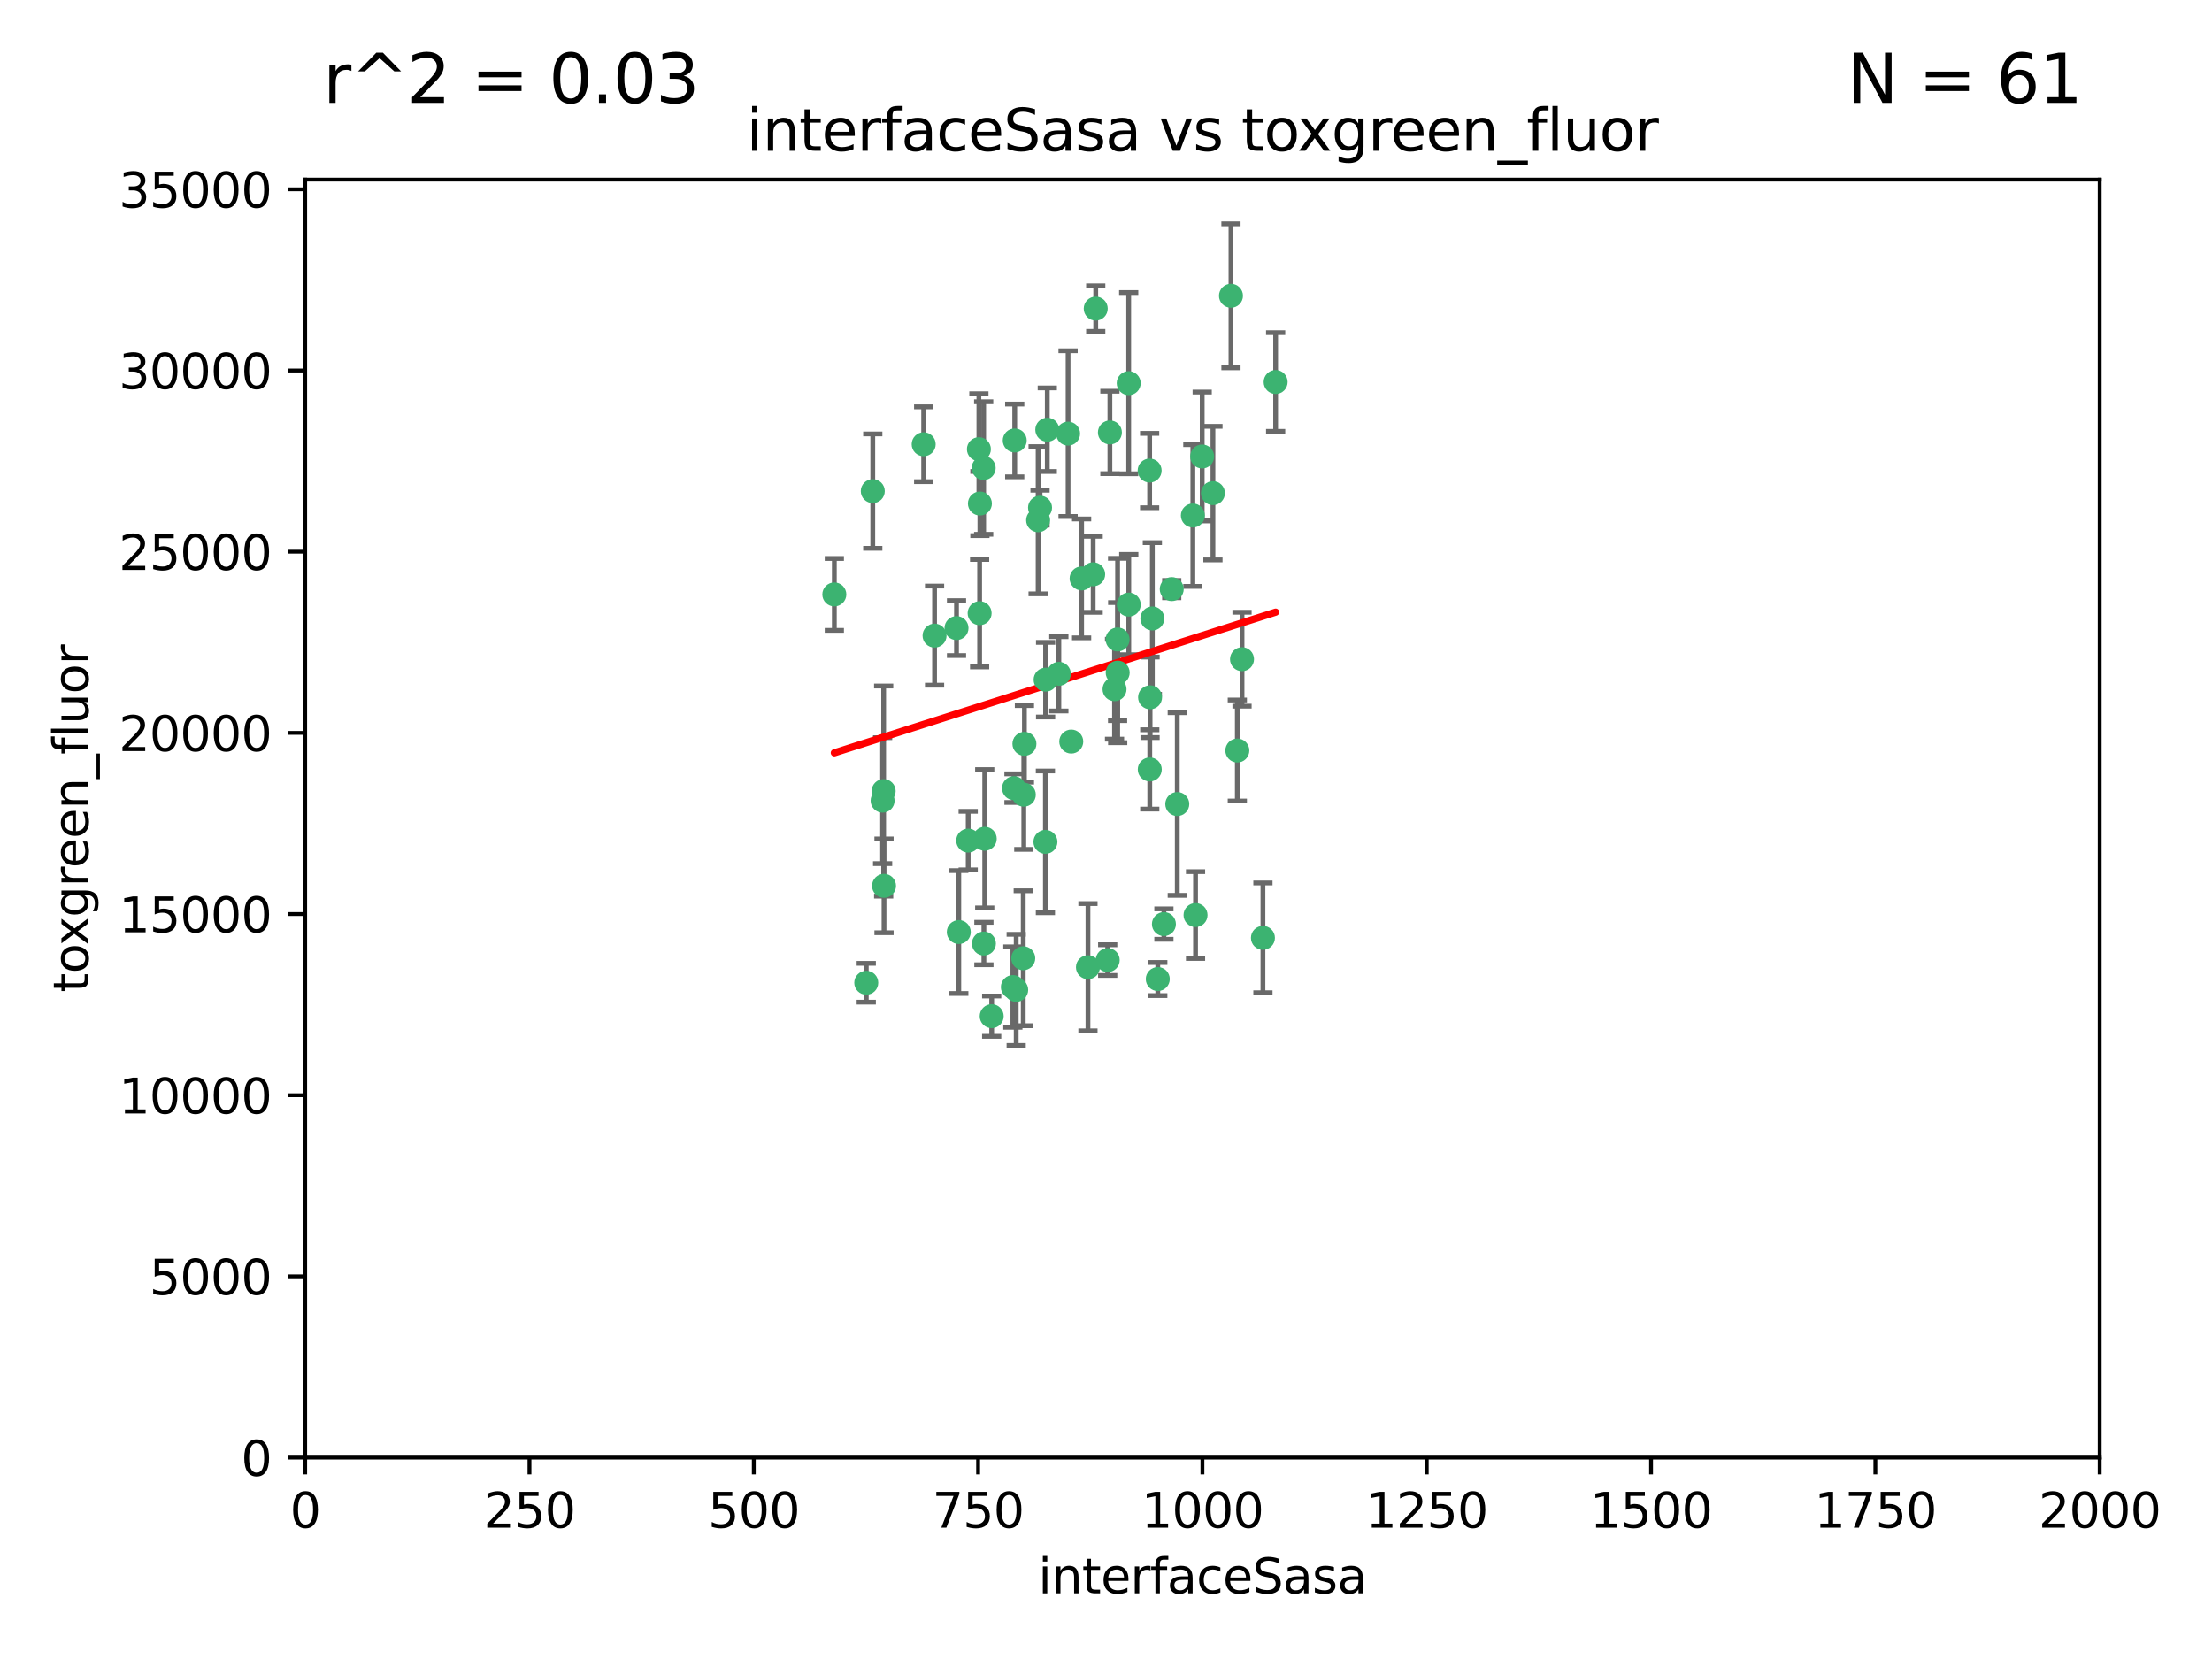 <?xml version="1.0" encoding="utf-8" standalone="no"?>
<!DOCTYPE svg PUBLIC "-//W3C//DTD SVG 1.1//EN"
  "http://www.w3.org/Graphics/SVG/1.1/DTD/svg11.dtd">
<svg xmlns:xlink="http://www.w3.org/1999/xlink" width="460.8pt" height="345.6pt" viewBox="0 0 460.8 345.6" xmlns="http://www.w3.org/2000/svg" version="1.1">
 <defs>
  <style type="text/css">*{stroke-linejoin: round; stroke-linecap: butt}</style>
 </defs>
 <g id="figure_1">
  <g id="patch_1">
   <path d="M 0 345.6 
L 460.8 345.6 
L 460.8 0 
L 0 0 
z
" style="fill: #ffffff"/>
  </g>
  <g id="axes_1">
   <g id="patch_2">
    <path d="M 63.571 303.64 
L 437.4 303.64 
L 437.4 37.411 
L 63.571 37.411 
z
" style="fill: #ffffff"/>
   </g>
   <g id="PathCollection_1">
    <defs>
     <path id="mb88952f789" d="M 0 1.118 
C 0.297 1.118 0.581 1 0.791 0.791 
C 1 0.581 1.118 0.297 1.118 0 
C 1.118 -0.297 1 -0.581 0.791 -0.791 
C 0.581 -1 0.297 -1.118 0 -1.118 
C -0.297 -1.118 -0.581 -1 -0.791 -0.791 
C -1 -0.581 -1.118 -0.297 -1.118 0 
C -1.118 0.297 -1 0.581 -0.791 0.791 
C -0.581 1 -0.297 1.118 0 1.118 
z
" style="stroke: #3cb371"/>
    </defs>
    <g clip-path="url(#pab644e5501)">
     <use xlink:href="#mb88952f789" x="239.489" y="98.026" style="fill: #3cb371; stroke: #3cb371"/>
     <use xlink:href="#mb88952f789" x="250.437" y="95.094" style="fill: #3cb371; stroke: #3cb371"/>
     <use xlink:href="#mb88952f789" x="218.168" y="89.516" style="fill: #3cb371; stroke: #3cb371"/>
     <use xlink:href="#mb88952f789" x="265.738" y="79.578" style="fill: #3cb371; stroke: #3cb371"/>
     <use xlink:href="#mb88952f789" x="252.676" y="102.727" style="fill: #3cb371; stroke: #3cb371"/>
     <use xlink:href="#mb88952f789" x="240.054" y="128.839" style="fill: #3cb371; stroke: #3cb371"/>
     <use xlink:href="#mb88952f789" x="258.734" y="137.321" style="fill: #3cb371; stroke: #3cb371"/>
     <use xlink:href="#mb88952f789" x="211.385" y="91.754" style="fill: #3cb371; stroke: #3cb371"/>
     <use xlink:href="#mb88952f789" x="235.142" y="125.947" style="fill: #3cb371; stroke: #3cb371"/>
     <use xlink:href="#mb88952f789" x="223.161" y="154.483" style="fill: #3cb371; stroke: #3cb371"/>
     <use xlink:href="#mb88952f789" x="248.491" y="107.386" style="fill: #3cb371; stroke: #3cb371"/>
     <use xlink:href="#mb88952f789" x="227.725" y="119.635" style="fill: #3cb371; stroke: #3cb371"/>
     <use xlink:href="#mb88952f789" x="235.125" y="79.819" style="fill: #3cb371; stroke: #3cb371"/>
     <use xlink:href="#mb88952f789" x="244.091" y="122.72" style="fill: #3cb371; stroke: #3cb371"/>
     <use xlink:href="#mb88952f789" x="241.185" y="203.953" style="fill: #3cb371; stroke: #3cb371"/>
     <use xlink:href="#mb88952f789" x="231.211" y="90.084" style="fill: #3cb371; stroke: #3cb371"/>
     <use xlink:href="#mb88952f789" x="213.404" y="154.954" style="fill: #3cb371; stroke: #3cb371"/>
     <use xlink:href="#mb88952f789" x="204.131" y="104.896" style="fill: #3cb371; stroke: #3cb371"/>
     <use xlink:href="#mb88952f789" x="257.757" y="156.348" style="fill: #3cb371; stroke: #3cb371"/>
     <use xlink:href="#mb88952f789" x="216.658" y="105.756" style="fill: #3cb371; stroke: #3cb371"/>
     <use xlink:href="#mb88952f789" x="204.916" y="97.498" style="fill: #3cb371; stroke: #3cb371"/>
     <use xlink:href="#mb88952f789" x="192.417" y="92.545" style="fill: #3cb371; stroke: #3cb371"/>
     <use xlink:href="#mb88952f789" x="213.275" y="165.548" style="fill: #3cb371; stroke: #3cb371"/>
     <use xlink:href="#mb88952f789" x="222.501" y="90.332" style="fill: #3cb371; stroke: #3cb371"/>
     <use xlink:href="#mb88952f789" x="206.585" y="211.686" style="fill: #3cb371; stroke: #3cb371"/>
     <use xlink:href="#mb88952f789" x="230.751" y="200.005" style="fill: #3cb371; stroke: #3cb371"/>
     <use xlink:href="#mb88952f789" x="199.256" y="130.84" style="fill: #3cb371; stroke: #3cb371"/>
     <use xlink:href="#mb88952f789" x="211.69" y="206.213" style="fill: #3cb371; stroke: #3cb371"/>
     <use xlink:href="#mb88952f789" x="213.159" y="199.62" style="fill: #3cb371; stroke: #3cb371"/>
     <use xlink:href="#mb88952f789" x="217.777" y="175.376" style="fill: #3cb371; stroke: #3cb371"/>
     <use xlink:href="#mb88952f789" x="216.26" y="108.373" style="fill: #3cb371; stroke: #3cb371"/>
     <use xlink:href="#mb88952f789" x="220.577" y="140.37" style="fill: #3cb371; stroke: #3cb371"/>
     <use xlink:href="#mb88952f789" x="203.92" y="93.572" style="fill: #3cb371; stroke: #3cb371"/>
     <use xlink:href="#mb88952f789" x="181.815" y="102.308" style="fill: #3cb371; stroke: #3cb371"/>
     <use xlink:href="#mb88952f789" x="204.073" y="127.738" style="fill: #3cb371; stroke: #3cb371"/>
     <use xlink:href="#mb88952f789" x="239.579" y="145.262" style="fill: #3cb371; stroke: #3cb371"/>
     <use xlink:href="#mb88952f789" x="232.833" y="140.122" style="fill: #3cb371; stroke: #3cb371"/>
     <use xlink:href="#mb88952f789" x="263.091" y="195.371" style="fill: #3cb371; stroke: #3cb371"/>
     <use xlink:href="#mb88952f789" x="210.998" y="205.621" style="fill: #3cb371; stroke: #3cb371"/>
     <use xlink:href="#mb88952f789" x="256.433" y="61.614" style="fill: #3cb371; stroke: #3cb371"/>
     <use xlink:href="#mb88952f789" x="249.05" y="190.622" style="fill: #3cb371; stroke: #3cb371"/>
     <use xlink:href="#mb88952f789" x="194.686" y="132.411" style="fill: #3cb371; stroke: #3cb371"/>
     <use xlink:href="#mb88952f789" x="183.864" y="166.79" style="fill: #3cb371; stroke: #3cb371"/>
     <use xlink:href="#mb88952f789" x="225.318" y="120.494" style="fill: #3cb371; stroke: #3cb371"/>
     <use xlink:href="#mb88952f789" x="180.458" y="204.723" style="fill: #3cb371; stroke: #3cb371"/>
     <use xlink:href="#mb88952f789" x="211.23" y="164.19" style="fill: #3cb371; stroke: #3cb371"/>
     <use xlink:href="#mb88952f789" x="232.811" y="133.213" style="fill: #3cb371; stroke: #3cb371"/>
     <use xlink:href="#mb88952f789" x="239.516" y="160.289" style="fill: #3cb371; stroke: #3cb371"/>
     <use xlink:href="#mb88952f789" x="204.964" y="196.552" style="fill: #3cb371; stroke: #3cb371"/>
     <use xlink:href="#mb88952f789" x="205.136" y="174.728" style="fill: #3cb371; stroke: #3cb371"/>
     <use xlink:href="#mb88952f789" x="228.258" y="64.285" style="fill: #3cb371; stroke: #3cb371"/>
     <use xlink:href="#mb88952f789" x="217.815" y="141.593" style="fill: #3cb371; stroke: #3cb371"/>
     <use xlink:href="#mb88952f789" x="201.69" y="175.112" style="fill: #3cb371; stroke: #3cb371"/>
     <use xlink:href="#mb88952f789" x="199.731" y="194.16" style="fill: #3cb371; stroke: #3cb371"/>
     <use xlink:href="#mb88952f789" x="242.461" y="192.502" style="fill: #3cb371; stroke: #3cb371"/>
     <use xlink:href="#mb88952f789" x="184.082" y="164.794" style="fill: #3cb371; stroke: #3cb371"/>
     <use xlink:href="#mb88952f789" x="232.174" y="143.576" style="fill: #3cb371; stroke: #3cb371"/>
     <use xlink:href="#mb88952f789" x="245.245" y="167.495" style="fill: #3cb371; stroke: #3cb371"/>
     <use xlink:href="#mb88952f789" x="173.806" y="123.828" style="fill: #3cb371; stroke: #3cb371"/>
     <use xlink:href="#mb88952f789" x="226.639" y="201.488" style="fill: #3cb371; stroke: #3cb371"/>
     <use xlink:href="#mb88952f789" x="184.157" y="184.534" style="fill: #3cb371; stroke: #3cb371"/>
    </g>
   </g>
   <g id="matplotlib.axis_1">
    <g id="xtick_1">
     <g id="line2d_1">
      <defs>
       <path id="mf37c971b3b" d="M 0 0 
L 0 3.5 
" style="stroke: #000000; stroke-width: 0.8"/>
      </defs>
      <g>
       <use xlink:href="#mf37c971b3b" x="63.571" y="303.64" style="stroke: #000000; stroke-width: 0.8"/>
      </g>
     </g>
     <g id="text_1">
      <!-- 0 -->
      <g transform="translate(60.39 318.238)scale(0.1 -0.1)">
       <defs>
        <path id="DejaVuSans-30" d="M 2034 4250 
Q 1547 4250 1301 3770 
Q 1056 3291 1056 2328 
Q 1056 1369 1301 889 
Q 1547 409 2034 409 
Q 2525 409 2770 889 
Q 3016 1369 3016 2328 
Q 3016 3291 2770 3770 
Q 2525 4250 2034 4250 
z
M 2034 4750 
Q 2819 4750 3233 4129 
Q 3647 3509 3647 2328 
Q 3647 1150 3233 529 
Q 2819 -91 2034 -91 
Q 1250 -91 836 529 
Q 422 1150 422 2328 
Q 422 3509 836 4129 
Q 1250 4750 2034 4750 
z
" transform="scale(0.016)"/>
       </defs>
       <use xlink:href="#DejaVuSans-30"/>
      </g>
     </g>
    </g>
    <g id="xtick_2">
     <g id="line2d_2">
      <g>
       <use xlink:href="#mf37c971b3b" x="110.3" y="303.64" style="stroke: #000000; stroke-width: 0.8"/>
      </g>
     </g>
     <g id="text_2">
      <!-- 250 -->
      <g transform="translate(100.756 318.238)scale(0.1 -0.1)">
       <defs>
        <path id="DejaVuSans-32" d="M 1228 531 
L 3431 531 
L 3431 0 
L 469 0 
L 469 531 
Q 828 903 1448 1529 
Q 2069 2156 2228 2338 
Q 2531 2678 2651 2914 
Q 2772 3150 2772 3378 
Q 2772 3750 2511 3984 
Q 2250 4219 1831 4219 
Q 1534 4219 1204 4116 
Q 875 4013 500 3803 
L 500 4441 
Q 881 4594 1212 4672 
Q 1544 4750 1819 4750 
Q 2544 4750 2975 4387 
Q 3406 4025 3406 3419 
Q 3406 3131 3298 2873 
Q 3191 2616 2906 2266 
Q 2828 2175 2409 1742 
Q 1991 1309 1228 531 
z
" transform="scale(0.016)"/>
        <path id="DejaVuSans-35" d="M 691 4666 
L 3169 4666 
L 3169 4134 
L 1269 4134 
L 1269 2991 
Q 1406 3038 1543 3061 
Q 1681 3084 1819 3084 
Q 2600 3084 3056 2656 
Q 3513 2228 3513 1497 
Q 3513 744 3044 326 
Q 2575 -91 1722 -91 
Q 1428 -91 1123 -41 
Q 819 9 494 109 
L 494 744 
Q 775 591 1075 516 
Q 1375 441 1709 441 
Q 2250 441 2565 725 
Q 2881 1009 2881 1497 
Q 2881 1984 2565 2268 
Q 2250 2553 1709 2553 
Q 1456 2553 1204 2497 
Q 953 2441 691 2322 
L 691 4666 
z
" transform="scale(0.016)"/>
       </defs>
       <use xlink:href="#DejaVuSans-32"/>
       <use xlink:href="#DejaVuSans-35" x="63.623"/>
       <use xlink:href="#DejaVuSans-30" x="127.246"/>
      </g>
     </g>
    </g>
    <g id="xtick_3">
     <g id="line2d_3">
      <g>
       <use xlink:href="#mf37c971b3b" x="157.028" y="303.64" style="stroke: #000000; stroke-width: 0.8"/>
      </g>
     </g>
     <g id="text_3">
      <!-- 500 -->
      <g transform="translate(147.485 318.238)scale(0.1 -0.1)">
       <use xlink:href="#DejaVuSans-35"/>
       <use xlink:href="#DejaVuSans-30" x="63.623"/>
       <use xlink:href="#DejaVuSans-30" x="127.246"/>
      </g>
     </g>
    </g>
    <g id="xtick_4">
     <g id="line2d_4">
      <g>
       <use xlink:href="#mf37c971b3b" x="203.757" y="303.64" style="stroke: #000000; stroke-width: 0.8"/>
      </g>
     </g>
     <g id="text_4">
      <!-- 750 -->
      <g transform="translate(194.213 318.238)scale(0.1 -0.1)">
       <defs>
        <path id="DejaVuSans-37" d="M 525 4666 
L 3525 4666 
L 3525 4397 
L 1831 0 
L 1172 0 
L 2766 4134 
L 525 4134 
L 525 4666 
z
" transform="scale(0.016)"/>
       </defs>
       <use xlink:href="#DejaVuSans-37"/>
       <use xlink:href="#DejaVuSans-35" x="63.623"/>
       <use xlink:href="#DejaVuSans-30" x="127.246"/>
      </g>
     </g>
    </g>
    <g id="xtick_5">
     <g id="line2d_5">
      <g>
       <use xlink:href="#mf37c971b3b" x="250.486" y="303.64" style="stroke: #000000; stroke-width: 0.8"/>
      </g>
     </g>
     <g id="text_5">
      <!-- 1000 -->
      <g transform="translate(237.761 318.238)scale(0.1 -0.1)">
       <defs>
        <path id="DejaVuSans-31" d="M 794 531 
L 1825 531 
L 1825 4091 
L 703 3866 
L 703 4441 
L 1819 4666 
L 2450 4666 
L 2450 531 
L 3481 531 
L 3481 0 
L 794 0 
L 794 531 
z
" transform="scale(0.016)"/>
       </defs>
       <use xlink:href="#DejaVuSans-31"/>
       <use xlink:href="#DejaVuSans-30" x="63.623"/>
       <use xlink:href="#DejaVuSans-30" x="127.246"/>
       <use xlink:href="#DejaVuSans-30" x="190.869"/>
      </g>
     </g>
    </g>
    <g id="xtick_6">
     <g id="line2d_6">
      <g>
       <use xlink:href="#mf37c971b3b" x="297.214" y="303.64" style="stroke: #000000; stroke-width: 0.8"/>
      </g>
     </g>
     <g id="text_6">
      <!-- 1250 -->
      <g transform="translate(284.489 318.238)scale(0.1 -0.1)">
       <use xlink:href="#DejaVuSans-31"/>
       <use xlink:href="#DejaVuSans-32" x="63.623"/>
       <use xlink:href="#DejaVuSans-35" x="127.246"/>
       <use xlink:href="#DejaVuSans-30" x="190.869"/>
      </g>
     </g>
    </g>
    <g id="xtick_7">
     <g id="line2d_7">
      <g>
       <use xlink:href="#mf37c971b3b" x="343.943" y="303.64" style="stroke: #000000; stroke-width: 0.8"/>
      </g>
     </g>
     <g id="text_7">
      <!-- 1500 -->
      <g transform="translate(331.218 318.238)scale(0.1 -0.1)">
       <use xlink:href="#DejaVuSans-31"/>
       <use xlink:href="#DejaVuSans-35" x="63.623"/>
       <use xlink:href="#DejaVuSans-30" x="127.246"/>
       <use xlink:href="#DejaVuSans-30" x="190.869"/>
      </g>
     </g>
    </g>
    <g id="xtick_8">
     <g id="line2d_8">
      <g>
       <use xlink:href="#mf37c971b3b" x="390.671" y="303.64" style="stroke: #000000; stroke-width: 0.8"/>
      </g>
     </g>
     <g id="text_8">
      <!-- 1750 -->
      <g transform="translate(377.946 318.238)scale(0.1 -0.1)">
       <use xlink:href="#DejaVuSans-31"/>
       <use xlink:href="#DejaVuSans-37" x="63.623"/>
       <use xlink:href="#DejaVuSans-35" x="127.246"/>
       <use xlink:href="#DejaVuSans-30" x="190.869"/>
      </g>
     </g>
    </g>
    <g id="xtick_9">
     <g id="line2d_9">
      <g>
       <use xlink:href="#mf37c971b3b" x="437.4" y="303.64" style="stroke: #000000; stroke-width: 0.8"/>
      </g>
     </g>
     <g id="text_9">
      <!-- 2000 -->
      <g transform="translate(424.675 318.238)scale(0.1 -0.1)">
       <use xlink:href="#DejaVuSans-32"/>
       <use xlink:href="#DejaVuSans-30" x="63.623"/>
       <use xlink:href="#DejaVuSans-30" x="127.246"/>
       <use xlink:href="#DejaVuSans-30" x="190.869"/>
      </g>
     </g>
    </g>
    <g id="text_10">
     <!-- interfaceSasa -->
     <g transform="translate(216.279 331.917)scale(0.1 -0.1)">
      <defs>
       <path id="DejaVuSans-69" d="M 603 3500 
L 1178 3500 
L 1178 0 
L 603 0 
L 603 3500 
z
M 603 4863 
L 1178 4863 
L 1178 4134 
L 603 4134 
L 603 4863 
z
" transform="scale(0.016)"/>
       <path id="DejaVuSans-6e" d="M 3513 2113 
L 3513 0 
L 2938 0 
L 2938 2094 
Q 2938 2591 2744 2837 
Q 2550 3084 2163 3084 
Q 1697 3084 1428 2787 
Q 1159 2491 1159 1978 
L 1159 0 
L 581 0 
L 581 3500 
L 1159 3500 
L 1159 2956 
Q 1366 3272 1645 3428 
Q 1925 3584 2291 3584 
Q 2894 3584 3203 3211 
Q 3513 2838 3513 2113 
z
" transform="scale(0.016)"/>
       <path id="DejaVuSans-74" d="M 1172 4494 
L 1172 3500 
L 2356 3500 
L 2356 3053 
L 1172 3053 
L 1172 1153 
Q 1172 725 1289 603 
Q 1406 481 1766 481 
L 2356 481 
L 2356 0 
L 1766 0 
Q 1100 0 847 248 
Q 594 497 594 1153 
L 594 3053 
L 172 3053 
L 172 3500 
L 594 3500 
L 594 4494 
L 1172 4494 
z
" transform="scale(0.016)"/>
       <path id="DejaVuSans-65" d="M 3597 1894 
L 3597 1613 
L 953 1613 
Q 991 1019 1311 708 
Q 1631 397 2203 397 
Q 2534 397 2845 478 
Q 3156 559 3463 722 
L 3463 178 
Q 3153 47 2828 -22 
Q 2503 -91 2169 -91 
Q 1331 -91 842 396 
Q 353 884 353 1716 
Q 353 2575 817 3079 
Q 1281 3584 2069 3584 
Q 2775 3584 3186 3129 
Q 3597 2675 3597 1894 
z
M 3022 2063 
Q 3016 2534 2758 2815 
Q 2500 3097 2075 3097 
Q 1594 3097 1305 2825 
Q 1016 2553 972 2059 
L 3022 2063 
z
" transform="scale(0.016)"/>
       <path id="DejaVuSans-72" d="M 2631 2963 
Q 2534 3019 2420 3045 
Q 2306 3072 2169 3072 
Q 1681 3072 1420 2755 
Q 1159 2438 1159 1844 
L 1159 0 
L 581 0 
L 581 3500 
L 1159 3500 
L 1159 2956 
Q 1341 3275 1631 3429 
Q 1922 3584 2338 3584 
Q 2397 3584 2469 3576 
Q 2541 3569 2628 3553 
L 2631 2963 
z
" transform="scale(0.016)"/>
       <path id="DejaVuSans-66" d="M 2375 4863 
L 2375 4384 
L 1825 4384 
Q 1516 4384 1395 4259 
Q 1275 4134 1275 3809 
L 1275 3500 
L 2222 3500 
L 2222 3053 
L 1275 3053 
L 1275 0 
L 697 0 
L 697 3053 
L 147 3053 
L 147 3500 
L 697 3500 
L 697 3744 
Q 697 4328 969 4595 
Q 1241 4863 1831 4863 
L 2375 4863 
z
" transform="scale(0.016)"/>
       <path id="DejaVuSans-61" d="M 2194 1759 
Q 1497 1759 1228 1600 
Q 959 1441 959 1056 
Q 959 750 1161 570 
Q 1363 391 1709 391 
Q 2188 391 2477 730 
Q 2766 1069 2766 1631 
L 2766 1759 
L 2194 1759 
z
M 3341 1997 
L 3341 0 
L 2766 0 
L 2766 531 
Q 2569 213 2275 61 
Q 1981 -91 1556 -91 
Q 1019 -91 701 211 
Q 384 513 384 1019 
Q 384 1609 779 1909 
Q 1175 2209 1959 2209 
L 2766 2209 
L 2766 2266 
Q 2766 2663 2505 2880 
Q 2244 3097 1772 3097 
Q 1472 3097 1187 3025 
Q 903 2953 641 2809 
L 641 3341 
Q 956 3463 1253 3523 
Q 1550 3584 1831 3584 
Q 2591 3584 2966 3190 
Q 3341 2797 3341 1997 
z
" transform="scale(0.016)"/>
       <path id="DejaVuSans-63" d="M 3122 3366 
L 3122 2828 
Q 2878 2963 2633 3030 
Q 2388 3097 2138 3097 
Q 1578 3097 1268 2742 
Q 959 2388 959 1747 
Q 959 1106 1268 751 
Q 1578 397 2138 397 
Q 2388 397 2633 464 
Q 2878 531 3122 666 
L 3122 134 
Q 2881 22 2623 -34 
Q 2366 -91 2075 -91 
Q 1284 -91 818 406 
Q 353 903 353 1747 
Q 353 2603 823 3093 
Q 1294 3584 2113 3584 
Q 2378 3584 2631 3529 
Q 2884 3475 3122 3366 
z
" transform="scale(0.016)"/>
       <path id="DejaVuSans-53" d="M 3425 4513 
L 3425 3897 
Q 3066 4069 2747 4153 
Q 2428 4238 2131 4238 
Q 1616 4238 1336 4038 
Q 1056 3838 1056 3469 
Q 1056 3159 1242 3001 
Q 1428 2844 1947 2747 
L 2328 2669 
Q 3034 2534 3370 2195 
Q 3706 1856 3706 1288 
Q 3706 609 3251 259 
Q 2797 -91 1919 -91 
Q 1588 -91 1214 -16 
Q 841 59 441 206 
L 441 856 
Q 825 641 1194 531 
Q 1563 422 1919 422 
Q 2459 422 2753 634 
Q 3047 847 3047 1241 
Q 3047 1584 2836 1778 
Q 2625 1972 2144 2069 
L 1759 2144 
Q 1053 2284 737 2584 
Q 422 2884 422 3419 
Q 422 4038 858 4394 
Q 1294 4750 2059 4750 
Q 2388 4750 2728 4690 
Q 3069 4631 3425 4513 
z
" transform="scale(0.016)"/>
       <path id="DejaVuSans-73" d="M 2834 3397 
L 2834 2853 
Q 2591 2978 2328 3040 
Q 2066 3103 1784 3103 
Q 1356 3103 1142 2972 
Q 928 2841 928 2578 
Q 928 2378 1081 2264 
Q 1234 2150 1697 2047 
L 1894 2003 
Q 2506 1872 2764 1633 
Q 3022 1394 3022 966 
Q 3022 478 2636 193 
Q 2250 -91 1575 -91 
Q 1294 -91 989 -36 
Q 684 19 347 128 
L 347 722 
Q 666 556 975 473 
Q 1284 391 1588 391 
Q 1994 391 2212 530 
Q 2431 669 2431 922 
Q 2431 1156 2273 1281 
Q 2116 1406 1581 1522 
L 1381 1569 
Q 847 1681 609 1914 
Q 372 2147 372 2553 
Q 372 3047 722 3315 
Q 1072 3584 1716 3584 
Q 2034 3584 2315 3537 
Q 2597 3491 2834 3397 
z
" transform="scale(0.016)"/>
      </defs>
      <use xlink:href="#DejaVuSans-69"/>
      <use xlink:href="#DejaVuSans-6e" x="27.783"/>
      <use xlink:href="#DejaVuSans-74" x="91.162"/>
      <use xlink:href="#DejaVuSans-65" x="130.371"/>
      <use xlink:href="#DejaVuSans-72" x="191.895"/>
      <use xlink:href="#DejaVuSans-66" x="233.008"/>
      <use xlink:href="#DejaVuSans-61" x="268.213"/>
      <use xlink:href="#DejaVuSans-63" x="329.492"/>
      <use xlink:href="#DejaVuSans-65" x="384.473"/>
      <use xlink:href="#DejaVuSans-53" x="445.996"/>
      <use xlink:href="#DejaVuSans-61" x="509.473"/>
      <use xlink:href="#DejaVuSans-73" x="570.752"/>
      <use xlink:href="#DejaVuSans-61" x="622.852"/>
     </g>
    </g>
   </g>
   <g id="matplotlib.axis_2">
    <g id="ytick_1">
     <g id="line2d_10">
      <defs>
       <path id="m25e8aacf28" d="M 0 0 
L -3.5 0 
" style="stroke: #000000; stroke-width: 0.8"/>
      </defs>
      <g>
       <use xlink:href="#m25e8aacf28" x="63.571" y="303.64" style="stroke: #000000; stroke-width: 0.8"/>
      </g>
     </g>
     <g id="text_11">
      <!-- 0 -->
      <g transform="translate(50.209 307.439)scale(0.1 -0.1)">
       <use xlink:href="#DejaVuSans-30"/>
      </g>
     </g>
    </g>
    <g id="ytick_2">
     <g id="line2d_11">
      <g>
       <use xlink:href="#m25e8aacf28" x="63.571" y="265.897" style="stroke: #000000; stroke-width: 0.8"/>
      </g>
     </g>
     <g id="text_12">
      <!-- 5000 -->
      <g transform="translate(31.121 269.696)scale(0.1 -0.1)">
       <use xlink:href="#DejaVuSans-35"/>
       <use xlink:href="#DejaVuSans-30" x="63.623"/>
       <use xlink:href="#DejaVuSans-30" x="127.246"/>
       <use xlink:href="#DejaVuSans-30" x="190.869"/>
      </g>
     </g>
    </g>
    <g id="ytick_3">
     <g id="line2d_12">
      <g>
       <use xlink:href="#m25e8aacf28" x="63.571" y="228.154" style="stroke: #000000; stroke-width: 0.8"/>
      </g>
     </g>
     <g id="text_13">
      <!-- 10000 -->
      <g transform="translate(24.759 231.953)scale(0.1 -0.1)">
       <use xlink:href="#DejaVuSans-31"/>
       <use xlink:href="#DejaVuSans-30" x="63.623"/>
       <use xlink:href="#DejaVuSans-30" x="127.246"/>
       <use xlink:href="#DejaVuSans-30" x="190.869"/>
       <use xlink:href="#DejaVuSans-30" x="254.492"/>
      </g>
     </g>
    </g>
    <g id="ytick_4">
     <g id="line2d_13">
      <g>
       <use xlink:href="#m25e8aacf28" x="63.571" y="190.411" style="stroke: #000000; stroke-width: 0.8"/>
      </g>
     </g>
     <g id="text_14">
      <!-- 15000 -->
      <g transform="translate(24.759 194.21)scale(0.1 -0.1)">
       <use xlink:href="#DejaVuSans-31"/>
       <use xlink:href="#DejaVuSans-35" x="63.623"/>
       <use xlink:href="#DejaVuSans-30" x="127.246"/>
       <use xlink:href="#DejaVuSans-30" x="190.869"/>
       <use xlink:href="#DejaVuSans-30" x="254.492"/>
      </g>
     </g>
    </g>
    <g id="ytick_5">
     <g id="line2d_14">
      <g>
       <use xlink:href="#m25e8aacf28" x="63.571" y="152.668" style="stroke: #000000; stroke-width: 0.8"/>
      </g>
     </g>
     <g id="text_15">
      <!-- 20000 -->
      <g transform="translate(24.759 156.467)scale(0.1 -0.1)">
       <use xlink:href="#DejaVuSans-32"/>
       <use xlink:href="#DejaVuSans-30" x="63.623"/>
       <use xlink:href="#DejaVuSans-30" x="127.246"/>
       <use xlink:href="#DejaVuSans-30" x="190.869"/>
       <use xlink:href="#DejaVuSans-30" x="254.492"/>
      </g>
     </g>
    </g>
    <g id="ytick_6">
     <g id="line2d_15">
      <g>
       <use xlink:href="#m25e8aacf28" x="63.571" y="114.925" style="stroke: #000000; stroke-width: 0.8"/>
      </g>
     </g>
     <g id="text_16">
      <!-- 25000 -->
      <g transform="translate(24.759 118.724)scale(0.1 -0.1)">
       <use xlink:href="#DejaVuSans-32"/>
       <use xlink:href="#DejaVuSans-35" x="63.623"/>
       <use xlink:href="#DejaVuSans-30" x="127.246"/>
       <use xlink:href="#DejaVuSans-30" x="190.869"/>
       <use xlink:href="#DejaVuSans-30" x="254.492"/>
      </g>
     </g>
    </g>
    <g id="ytick_7">
     <g id="line2d_16">
      <g>
       <use xlink:href="#m25e8aacf28" x="63.571" y="77.181" style="stroke: #000000; stroke-width: 0.8"/>
      </g>
     </g>
     <g id="text_17">
      <!-- 30000 -->
      <g transform="translate(24.759 80.981)scale(0.1 -0.1)">
       <defs>
        <path id="DejaVuSans-33" d="M 2597 2516 
Q 3050 2419 3304 2112 
Q 3559 1806 3559 1356 
Q 3559 666 3084 287 
Q 2609 -91 1734 -91 
Q 1441 -91 1130 -33 
Q 819 25 488 141 
L 488 750 
Q 750 597 1062 519 
Q 1375 441 1716 441 
Q 2309 441 2620 675 
Q 2931 909 2931 1356 
Q 2931 1769 2642 2001 
Q 2353 2234 1838 2234 
L 1294 2234 
L 1294 2753 
L 1863 2753 
Q 2328 2753 2575 2939 
Q 2822 3125 2822 3475 
Q 2822 3834 2567 4026 
Q 2313 4219 1838 4219 
Q 1578 4219 1281 4162 
Q 984 4106 628 3988 
L 628 4550 
Q 988 4650 1302 4700 
Q 1616 4750 1894 4750 
Q 2613 4750 3031 4423 
Q 3450 4097 3450 3541 
Q 3450 3153 3228 2886 
Q 3006 2619 2597 2516 
z
" transform="scale(0.016)"/>
       </defs>
       <use xlink:href="#DejaVuSans-33"/>
       <use xlink:href="#DejaVuSans-30" x="63.623"/>
       <use xlink:href="#DejaVuSans-30" x="127.246"/>
       <use xlink:href="#DejaVuSans-30" x="190.869"/>
       <use xlink:href="#DejaVuSans-30" x="254.492"/>
      </g>
     </g>
    </g>
    <g id="ytick_8">
     <g id="line2d_17">
      <g>
       <use xlink:href="#m25e8aacf28" x="63.571" y="39.438" style="stroke: #000000; stroke-width: 0.8"/>
      </g>
     </g>
     <g id="text_18">
      <!-- 35000 -->
      <g transform="translate(24.759 43.238)scale(0.1 -0.1)">
       <use xlink:href="#DejaVuSans-33"/>
       <use xlink:href="#DejaVuSans-35" x="63.623"/>
       <use xlink:href="#DejaVuSans-30" x="127.246"/>
       <use xlink:href="#DejaVuSans-30" x="190.869"/>
       <use xlink:href="#DejaVuSans-30" x="254.492"/>
      </g>
     </g>
    </g>
    <g id="text_19">
     <!-- toxgreen_fluor -->
     <g transform="translate(18.401 206.72)rotate(-90)scale(0.1 -0.1)">
      <defs>
       <path id="DejaVuSans-6f" d="M 1959 3097 
Q 1497 3097 1228 2736 
Q 959 2375 959 1747 
Q 959 1119 1226 758 
Q 1494 397 1959 397 
Q 2419 397 2687 759 
Q 2956 1122 2956 1747 
Q 2956 2369 2687 2733 
Q 2419 3097 1959 3097 
z
M 1959 3584 
Q 2709 3584 3137 3096 
Q 3566 2609 3566 1747 
Q 3566 888 3137 398 
Q 2709 -91 1959 -91 
Q 1206 -91 779 398 
Q 353 888 353 1747 
Q 353 2609 779 3096 
Q 1206 3584 1959 3584 
z
" transform="scale(0.016)"/>
       <path id="DejaVuSans-78" d="M 3513 3500 
L 2247 1797 
L 3578 0 
L 2900 0 
L 1881 1375 
L 863 0 
L 184 0 
L 1544 1831 
L 300 3500 
L 978 3500 
L 1906 2253 
L 2834 3500 
L 3513 3500 
z
" transform="scale(0.016)"/>
       <path id="DejaVuSans-67" d="M 2906 1791 
Q 2906 2416 2648 2759 
Q 2391 3103 1925 3103 
Q 1463 3103 1205 2759 
Q 947 2416 947 1791 
Q 947 1169 1205 825 
Q 1463 481 1925 481 
Q 2391 481 2648 825 
Q 2906 1169 2906 1791 
z
M 3481 434 
Q 3481 -459 3084 -895 
Q 2688 -1331 1869 -1331 
Q 1566 -1331 1297 -1286 
Q 1028 -1241 775 -1147 
L 775 -588 
Q 1028 -725 1275 -790 
Q 1522 -856 1778 -856 
Q 2344 -856 2625 -561 
Q 2906 -266 2906 331 
L 2906 616 
Q 2728 306 2450 153 
Q 2172 0 1784 0 
Q 1141 0 747 490 
Q 353 981 353 1791 
Q 353 2603 747 3093 
Q 1141 3584 1784 3584 
Q 2172 3584 2450 3431 
Q 2728 3278 2906 2969 
L 2906 3500 
L 3481 3500 
L 3481 434 
z
" transform="scale(0.016)"/>
       <path id="DejaVuSans-5f" d="M 3263 -1063 
L 3263 -1509 
L -63 -1509 
L -63 -1063 
L 3263 -1063 
z
" transform="scale(0.016)"/>
       <path id="DejaVuSans-6c" d="M 603 4863 
L 1178 4863 
L 1178 0 
L 603 0 
L 603 4863 
z
" transform="scale(0.016)"/>
       <path id="DejaVuSans-75" d="M 544 1381 
L 544 3500 
L 1119 3500 
L 1119 1403 
Q 1119 906 1312 657 
Q 1506 409 1894 409 
Q 2359 409 2629 706 
Q 2900 1003 2900 1516 
L 2900 3500 
L 3475 3500 
L 3475 0 
L 2900 0 
L 2900 538 
Q 2691 219 2414 64 
Q 2138 -91 1772 -91 
Q 1169 -91 856 284 
Q 544 659 544 1381 
z
M 1991 3584 
L 1991 3584 
z
" transform="scale(0.016)"/>
      </defs>
      <use xlink:href="#DejaVuSans-74"/>
      <use xlink:href="#DejaVuSans-6f" x="39.209"/>
      <use xlink:href="#DejaVuSans-78" x="97.266"/>
      <use xlink:href="#DejaVuSans-67" x="156.445"/>
      <use xlink:href="#DejaVuSans-72" x="219.922"/>
      <use xlink:href="#DejaVuSans-65" x="258.785"/>
      <use xlink:href="#DejaVuSans-65" x="320.309"/>
      <use xlink:href="#DejaVuSans-6e" x="381.832"/>
      <use xlink:href="#DejaVuSans-5f" x="445.211"/>
      <use xlink:href="#DejaVuSans-66" x="495.211"/>
      <use xlink:href="#DejaVuSans-6c" x="530.416"/>
      <use xlink:href="#DejaVuSans-75" x="558.199"/>
      <use xlink:href="#DejaVuSans-6f" x="621.578"/>
      <use xlink:href="#DejaVuSans-72" x="682.76"/>
     </g>
    </g>
   </g>
   <g id="LineCollection_1">
    <path d="M 239.489 105.772 
L 239.489 90.281 
" clip-path="url(#pab644e5501)" style="fill: none; stroke: #696969"/>
    <path d="M 250.437 108.514 
L 250.437 81.675 
" clip-path="url(#pab644e5501)" style="fill: none; stroke: #696969"/>
    <path d="M 218.168 98.217 
L 218.168 80.815 
" clip-path="url(#pab644e5501)" style="fill: none; stroke: #696969"/>
    <path d="M 265.738 89.863 
L 265.738 69.294 
" clip-path="url(#pab644e5501)" style="fill: none; stroke: #696969"/>
    <path d="M 252.676 116.638 
L 252.676 88.815 
" clip-path="url(#pab644e5501)" style="fill: none; stroke: #696969"/>
    <path d="M 240.054 144.637 
L 240.054 113.041 
" clip-path="url(#pab644e5501)" style="fill: none; stroke: #696969"/>
    <path d="M 258.734 147.102 
L 258.734 127.541 
" clip-path="url(#pab644e5501)" style="fill: none; stroke: #696969"/>
    <path d="M 211.385 99.334 
L 211.385 84.174 
" clip-path="url(#pab644e5501)" style="fill: none; stroke: #696969"/>
    <path d="M 235.142 136.397 
L 235.142 115.497 
" clip-path="url(#pab644e5501)" style="fill: none; stroke: #696969"/>
    <path d="M 223.161 155.048 
L 223.161 153.918 
" clip-path="url(#pab644e5501)" style="fill: none; stroke: #696969"/>
    <path d="M 248.491 122.155 
L 248.491 92.617 
" clip-path="url(#pab644e5501)" style="fill: none; stroke: #696969"/>
    <path d="M 227.725 127.554 
L 227.725 111.717 
" clip-path="url(#pab644e5501)" style="fill: none; stroke: #696969"/>
    <path d="M 235.125 98.693 
L 235.125 60.945 
" clip-path="url(#pab644e5501)" style="fill: none; stroke: #696969"/>
    <path d="M 244.091 124.514 
L 244.091 120.926 
" clip-path="url(#pab644e5501)" style="fill: none; stroke: #696969"/>
    <path d="M 241.185 207.405 
L 241.185 200.501 
" clip-path="url(#pab644e5501)" style="fill: none; stroke: #696969"/>
    <path d="M 231.211 98.668 
L 231.211 81.501 
" clip-path="url(#pab644e5501)" style="fill: none; stroke: #696969"/>
    <path d="M 213.404 162.929 
L 213.404 146.979 
" clip-path="url(#pab644e5501)" style="fill: none; stroke: #696969"/>
    <path d="M 204.131 111.578 
L 204.131 98.214 
" clip-path="url(#pab644e5501)" style="fill: none; stroke: #696969"/>
    <path d="M 257.757 166.868 
L 257.757 145.829 
" clip-path="url(#pab644e5501)" style="fill: none; stroke: #696969"/>
    <path d="M 216.658 109.392 
L 216.658 102.12 
" clip-path="url(#pab644e5501)" style="fill: none; stroke: #696969"/>
    <path d="M 204.916 111.302 
L 204.916 83.693 
" clip-path="url(#pab644e5501)" style="fill: none; stroke: #696969"/>
    <path d="M 192.417 100.341 
L 192.417 84.749 
" clip-path="url(#pab644e5501)" style="fill: none; stroke: #696969"/>
    <path d="M 213.275 176.939 
L 213.275 154.157 
" clip-path="url(#pab644e5501)" style="fill: none; stroke: #696969"/>
    <path d="M 222.501 107.592 
L 222.501 73.071 
" clip-path="url(#pab644e5501)" style="fill: none; stroke: #696969"/>
    <path d="M 206.585 215.883 
L 206.585 207.488 
" clip-path="url(#pab644e5501)" style="fill: none; stroke: #696969"/>
    <path d="M 230.751 203.204 
L 230.751 196.806 
" clip-path="url(#pab644e5501)" style="fill: none; stroke: #696969"/>
    <path d="M 199.256 136.561 
L 199.256 125.12 
" clip-path="url(#pab644e5501)" style="fill: none; stroke: #696969"/>
    <path d="M 211.69 217.788 
L 211.69 194.637 
" clip-path="url(#pab644e5501)" style="fill: none; stroke: #696969"/>
    <path d="M 213.159 213.675 
L 213.159 185.565 
" clip-path="url(#pab644e5501)" style="fill: none; stroke: #696969"/>
    <path d="M 217.777 190.142 
L 217.777 160.609 
" clip-path="url(#pab644e5501)" style="fill: none; stroke: #696969"/>
    <path d="M 216.26 123.707 
L 216.26 93.039 
" clip-path="url(#pab644e5501)" style="fill: none; stroke: #696969"/>
    <path d="M 220.577 148.106 
L 220.577 132.634 
" clip-path="url(#pab644e5501)" style="fill: none; stroke: #696969"/>
    <path d="M 203.92 105.129 
L 203.92 82.016 
" clip-path="url(#pab644e5501)" style="fill: none; stroke: #696969"/>
    <path d="M 181.815 114.22 
L 181.815 90.397 
" clip-path="url(#pab644e5501)" style="fill: none; stroke: #696969"/>
    <path d="M 204.073 138.926 
L 204.073 116.549 
" clip-path="url(#pab644e5501)" style="fill: none; stroke: #696969"/>
    <path d="M 239.579 153.647 
L 239.579 136.877 
" clip-path="url(#pab644e5501)" style="fill: none; stroke: #696969"/>
    <path d="M 232.833 154.719 
L 232.833 125.526 
" clip-path="url(#pab644e5501)" style="fill: none; stroke: #696969"/>
    <path d="M 263.091 206.807 
L 263.091 183.935 
" clip-path="url(#pab644e5501)" style="fill: none; stroke: #696969"/>
    <path d="M 210.998 214 
L 210.998 197.242 
" clip-path="url(#pab644e5501)" style="fill: none; stroke: #696969"/>
    <path d="M 256.433 76.614 
L 256.433 46.614 
" clip-path="url(#pab644e5501)" style="fill: none; stroke: #696969"/>
    <path d="M 249.05 199.661 
L 249.05 181.584 
" clip-path="url(#pab644e5501)" style="fill: none; stroke: #696969"/>
    <path d="M 194.686 142.738 
L 194.686 122.084 
" clip-path="url(#pab644e5501)" style="fill: none; stroke: #696969"/>
    <path d="M 183.864 179.908 
L 183.864 153.671 
" clip-path="url(#pab644e5501)" style="fill: none; stroke: #696969"/>
    <path d="M 225.318 132.879 
L 225.318 108.108 
" clip-path="url(#pab644e5501)" style="fill: none; stroke: #696969"/>
    <path d="M 180.458 208.763 
L 180.458 200.682 
" clip-path="url(#pab644e5501)" style="fill: none; stroke: #696969"/>
    <path d="M 211.23 167.175 
L 211.23 161.206 
" clip-path="url(#pab644e5501)" style="fill: none; stroke: #696969"/>
    <path d="M 232.811 150.11 
L 232.811 116.316 
" clip-path="url(#pab644e5501)" style="fill: none; stroke: #696969"/>
    <path d="M 239.516 168.551 
L 239.516 152.026 
" clip-path="url(#pab644e5501)" style="fill: none; stroke: #696969"/>
    <path d="M 204.964 200.974 
L 204.964 192.13 
" clip-path="url(#pab644e5501)" style="fill: none; stroke: #696969"/>
    <path d="M 205.136 189.135 
L 205.136 160.322 
" clip-path="url(#pab644e5501)" style="fill: none; stroke: #696969"/>
    <path d="M 228.258 69.03 
L 228.258 59.54 
" clip-path="url(#pab644e5501)" style="fill: none; stroke: #696969"/>
    <path d="M 217.815 149.363 
L 217.815 133.823 
" clip-path="url(#pab644e5501)" style="fill: none; stroke: #696969"/>
    <path d="M 201.69 181.212 
L 201.69 169.013 
" clip-path="url(#pab644e5501)" style="fill: none; stroke: #696969"/>
    <path d="M 199.731 206.958 
L 199.731 181.362 
" clip-path="url(#pab644e5501)" style="fill: none; stroke: #696969"/>
    <path d="M 242.461 195.669 
L 242.461 189.335 
" clip-path="url(#pab644e5501)" style="fill: none; stroke: #696969"/>
    <path d="M 184.082 186.68 
L 184.082 142.908 
" clip-path="url(#pab644e5501)" style="fill: none; stroke: #696969"/>
    <path d="M 232.174 153.98 
L 232.174 133.171 
" clip-path="url(#pab644e5501)" style="fill: none; stroke: #696969"/>
    <path d="M 245.245 186.519 
L 245.245 148.47 
" clip-path="url(#pab644e5501)" style="fill: none; stroke: #696969"/>
    <path d="M 173.806 131.314 
L 173.806 116.343 
" clip-path="url(#pab644e5501)" style="fill: none; stroke: #696969"/>
    <path d="M 226.639 214.744 
L 226.639 188.233 
" clip-path="url(#pab644e5501)" style="fill: none; stroke: #696969"/>
    <path d="M 184.157 194.3 
L 184.157 174.769 
" clip-path="url(#pab644e5501)" style="fill: none; stroke: #696969"/>
   </g>
   <g id="line2d_18">
    <defs>
     <path id="m7195643bf6" d="M 2 0 
L -2 -0 
" style="stroke: #696969"/>
    </defs>
    <g clip-path="url(#pab644e5501)">
     <use xlink:href="#m7195643bf6" x="239.489" y="105.772" style="fill: #696969; stroke: #696969"/>
     <use xlink:href="#m7195643bf6" x="250.437" y="108.514" style="fill: #696969; stroke: #696969"/>
     <use xlink:href="#m7195643bf6" x="218.168" y="98.217" style="fill: #696969; stroke: #696969"/>
     <use xlink:href="#m7195643bf6" x="265.738" y="89.863" style="fill: #696969; stroke: #696969"/>
     <use xlink:href="#m7195643bf6" x="252.676" y="116.638" style="fill: #696969; stroke: #696969"/>
     <use xlink:href="#m7195643bf6" x="240.054" y="144.637" style="fill: #696969; stroke: #696969"/>
     <use xlink:href="#m7195643bf6" x="258.734" y="147.102" style="fill: #696969; stroke: #696969"/>
     <use xlink:href="#m7195643bf6" x="211.385" y="99.334" style="fill: #696969; stroke: #696969"/>
     <use xlink:href="#m7195643bf6" x="235.142" y="136.397" style="fill: #696969; stroke: #696969"/>
     <use xlink:href="#m7195643bf6" x="223.161" y="155.048" style="fill: #696969; stroke: #696969"/>
     <use xlink:href="#m7195643bf6" x="248.491" y="122.155" style="fill: #696969; stroke: #696969"/>
     <use xlink:href="#m7195643bf6" x="227.725" y="127.554" style="fill: #696969; stroke: #696969"/>
     <use xlink:href="#m7195643bf6" x="235.125" y="98.693" style="fill: #696969; stroke: #696969"/>
     <use xlink:href="#m7195643bf6" x="244.091" y="124.514" style="fill: #696969; stroke: #696969"/>
     <use xlink:href="#m7195643bf6" x="241.185" y="207.405" style="fill: #696969; stroke: #696969"/>
     <use xlink:href="#m7195643bf6" x="231.211" y="98.668" style="fill: #696969; stroke: #696969"/>
     <use xlink:href="#m7195643bf6" x="213.404" y="162.929" style="fill: #696969; stroke: #696969"/>
     <use xlink:href="#m7195643bf6" x="204.131" y="111.578" style="fill: #696969; stroke: #696969"/>
     <use xlink:href="#m7195643bf6" x="257.757" y="166.868" style="fill: #696969; stroke: #696969"/>
     <use xlink:href="#m7195643bf6" x="216.658" y="109.392" style="fill: #696969; stroke: #696969"/>
     <use xlink:href="#m7195643bf6" x="204.916" y="111.302" style="fill: #696969; stroke: #696969"/>
     <use xlink:href="#m7195643bf6" x="192.417" y="100.341" style="fill: #696969; stroke: #696969"/>
     <use xlink:href="#m7195643bf6" x="213.275" y="176.939" style="fill: #696969; stroke: #696969"/>
     <use xlink:href="#m7195643bf6" x="222.501" y="107.592" style="fill: #696969; stroke: #696969"/>
     <use xlink:href="#m7195643bf6" x="206.585" y="215.883" style="fill: #696969; stroke: #696969"/>
     <use xlink:href="#m7195643bf6" x="230.751" y="203.204" style="fill: #696969; stroke: #696969"/>
     <use xlink:href="#m7195643bf6" x="199.256" y="136.561" style="fill: #696969; stroke: #696969"/>
     <use xlink:href="#m7195643bf6" x="211.69" y="217.788" style="fill: #696969; stroke: #696969"/>
     <use xlink:href="#m7195643bf6" x="213.159" y="213.675" style="fill: #696969; stroke: #696969"/>
     <use xlink:href="#m7195643bf6" x="217.777" y="190.142" style="fill: #696969; stroke: #696969"/>
     <use xlink:href="#m7195643bf6" x="216.26" y="123.707" style="fill: #696969; stroke: #696969"/>
     <use xlink:href="#m7195643bf6" x="220.577" y="148.106" style="fill: #696969; stroke: #696969"/>
     <use xlink:href="#m7195643bf6" x="203.92" y="105.129" style="fill: #696969; stroke: #696969"/>
     <use xlink:href="#m7195643bf6" x="181.815" y="114.22" style="fill: #696969; stroke: #696969"/>
     <use xlink:href="#m7195643bf6" x="204.073" y="138.926" style="fill: #696969; stroke: #696969"/>
     <use xlink:href="#m7195643bf6" x="239.579" y="153.647" style="fill: #696969; stroke: #696969"/>
     <use xlink:href="#m7195643bf6" x="232.833" y="154.719" style="fill: #696969; stroke: #696969"/>
     <use xlink:href="#m7195643bf6" x="263.091" y="206.807" style="fill: #696969; stroke: #696969"/>
     <use xlink:href="#m7195643bf6" x="210.998" y="214" style="fill: #696969; stroke: #696969"/>
     <use xlink:href="#m7195643bf6" x="256.433" y="76.614" style="fill: #696969; stroke: #696969"/>
     <use xlink:href="#m7195643bf6" x="249.05" y="199.661" style="fill: #696969; stroke: #696969"/>
     <use xlink:href="#m7195643bf6" x="194.686" y="142.738" style="fill: #696969; stroke: #696969"/>
     <use xlink:href="#m7195643bf6" x="183.864" y="179.908" style="fill: #696969; stroke: #696969"/>
     <use xlink:href="#m7195643bf6" x="225.318" y="132.879" style="fill: #696969; stroke: #696969"/>
     <use xlink:href="#m7195643bf6" x="180.458" y="208.763" style="fill: #696969; stroke: #696969"/>
     <use xlink:href="#m7195643bf6" x="211.23" y="167.175" style="fill: #696969; stroke: #696969"/>
     <use xlink:href="#m7195643bf6" x="232.811" y="150.11" style="fill: #696969; stroke: #696969"/>
     <use xlink:href="#m7195643bf6" x="239.516" y="168.551" style="fill: #696969; stroke: #696969"/>
     <use xlink:href="#m7195643bf6" x="204.964" y="200.974" style="fill: #696969; stroke: #696969"/>
     <use xlink:href="#m7195643bf6" x="205.136" y="189.135" style="fill: #696969; stroke: #696969"/>
     <use xlink:href="#m7195643bf6" x="228.258" y="69.03" style="fill: #696969; stroke: #696969"/>
     <use xlink:href="#m7195643bf6" x="217.815" y="149.363" style="fill: #696969; stroke: #696969"/>
     <use xlink:href="#m7195643bf6" x="201.69" y="181.212" style="fill: #696969; stroke: #696969"/>
     <use xlink:href="#m7195643bf6" x="199.731" y="206.958" style="fill: #696969; stroke: #696969"/>
     <use xlink:href="#m7195643bf6" x="242.461" y="195.669" style="fill: #696969; stroke: #696969"/>
     <use xlink:href="#m7195643bf6" x="184.082" y="186.68" style="fill: #696969; stroke: #696969"/>
     <use xlink:href="#m7195643bf6" x="232.174" y="153.98" style="fill: #696969; stroke: #696969"/>
     <use xlink:href="#m7195643bf6" x="245.245" y="186.519" style="fill: #696969; stroke: #696969"/>
     <use xlink:href="#m7195643bf6" x="173.806" y="131.314" style="fill: #696969; stroke: #696969"/>
     <use xlink:href="#m7195643bf6" x="226.639" y="214.744" style="fill: #696969; stroke: #696969"/>
     <use xlink:href="#m7195643bf6" x="184.157" y="194.3" style="fill: #696969; stroke: #696969"/>
    </g>
   </g>
   <g id="line2d_19">
    <g clip-path="url(#pab644e5501)">
     <use xlink:href="#m7195643bf6" x="239.489" y="90.281" style="fill: #696969; stroke: #696969"/>
     <use xlink:href="#m7195643bf6" x="250.437" y="81.675" style="fill: #696969; stroke: #696969"/>
     <use xlink:href="#m7195643bf6" x="218.168" y="80.815" style="fill: #696969; stroke: #696969"/>
     <use xlink:href="#m7195643bf6" x="265.738" y="69.294" style="fill: #696969; stroke: #696969"/>
     <use xlink:href="#m7195643bf6" x="252.676" y="88.815" style="fill: #696969; stroke: #696969"/>
     <use xlink:href="#m7195643bf6" x="240.054" y="113.041" style="fill: #696969; stroke: #696969"/>
     <use xlink:href="#m7195643bf6" x="258.734" y="127.541" style="fill: #696969; stroke: #696969"/>
     <use xlink:href="#m7195643bf6" x="211.385" y="84.174" style="fill: #696969; stroke: #696969"/>
     <use xlink:href="#m7195643bf6" x="235.142" y="115.497" style="fill: #696969; stroke: #696969"/>
     <use xlink:href="#m7195643bf6" x="223.161" y="153.918" style="fill: #696969; stroke: #696969"/>
     <use xlink:href="#m7195643bf6" x="248.491" y="92.617" style="fill: #696969; stroke: #696969"/>
     <use xlink:href="#m7195643bf6" x="227.725" y="111.717" style="fill: #696969; stroke: #696969"/>
     <use xlink:href="#m7195643bf6" x="235.125" y="60.945" style="fill: #696969; stroke: #696969"/>
     <use xlink:href="#m7195643bf6" x="244.091" y="120.926" style="fill: #696969; stroke: #696969"/>
     <use xlink:href="#m7195643bf6" x="241.185" y="200.501" style="fill: #696969; stroke: #696969"/>
     <use xlink:href="#m7195643bf6" x="231.211" y="81.501" style="fill: #696969; stroke: #696969"/>
     <use xlink:href="#m7195643bf6" x="213.404" y="146.979" style="fill: #696969; stroke: #696969"/>
     <use xlink:href="#m7195643bf6" x="204.131" y="98.214" style="fill: #696969; stroke: #696969"/>
     <use xlink:href="#m7195643bf6" x="257.757" y="145.829" style="fill: #696969; stroke: #696969"/>
     <use xlink:href="#m7195643bf6" x="216.658" y="102.12" style="fill: #696969; stroke: #696969"/>
     <use xlink:href="#m7195643bf6" x="204.916" y="83.693" style="fill: #696969; stroke: #696969"/>
     <use xlink:href="#m7195643bf6" x="192.417" y="84.749" style="fill: #696969; stroke: #696969"/>
     <use xlink:href="#m7195643bf6" x="213.275" y="154.157" style="fill: #696969; stroke: #696969"/>
     <use xlink:href="#m7195643bf6" x="222.501" y="73.071" style="fill: #696969; stroke: #696969"/>
     <use xlink:href="#m7195643bf6" x="206.585" y="207.488" style="fill: #696969; stroke: #696969"/>
     <use xlink:href="#m7195643bf6" x="230.751" y="196.806" style="fill: #696969; stroke: #696969"/>
     <use xlink:href="#m7195643bf6" x="199.256" y="125.12" style="fill: #696969; stroke: #696969"/>
     <use xlink:href="#m7195643bf6" x="211.69" y="194.637" style="fill: #696969; stroke: #696969"/>
     <use xlink:href="#m7195643bf6" x="213.159" y="185.565" style="fill: #696969; stroke: #696969"/>
     <use xlink:href="#m7195643bf6" x="217.777" y="160.609" style="fill: #696969; stroke: #696969"/>
     <use xlink:href="#m7195643bf6" x="216.26" y="93.039" style="fill: #696969; stroke: #696969"/>
     <use xlink:href="#m7195643bf6" x="220.577" y="132.634" style="fill: #696969; stroke: #696969"/>
     <use xlink:href="#m7195643bf6" x="203.92" y="82.016" style="fill: #696969; stroke: #696969"/>
     <use xlink:href="#m7195643bf6" x="181.815" y="90.397" style="fill: #696969; stroke: #696969"/>
     <use xlink:href="#m7195643bf6" x="204.073" y="116.549" style="fill: #696969; stroke: #696969"/>
     <use xlink:href="#m7195643bf6" x="239.579" y="136.877" style="fill: #696969; stroke: #696969"/>
     <use xlink:href="#m7195643bf6" x="232.833" y="125.526" style="fill: #696969; stroke: #696969"/>
     <use xlink:href="#m7195643bf6" x="263.091" y="183.935" style="fill: #696969; stroke: #696969"/>
     <use xlink:href="#m7195643bf6" x="210.998" y="197.242" style="fill: #696969; stroke: #696969"/>
     <use xlink:href="#m7195643bf6" x="256.433" y="46.614" style="fill: #696969; stroke: #696969"/>
     <use xlink:href="#m7195643bf6" x="249.05" y="181.584" style="fill: #696969; stroke: #696969"/>
     <use xlink:href="#m7195643bf6" x="194.686" y="122.084" style="fill: #696969; stroke: #696969"/>
     <use xlink:href="#m7195643bf6" x="183.864" y="153.671" style="fill: #696969; stroke: #696969"/>
     <use xlink:href="#m7195643bf6" x="225.318" y="108.108" style="fill: #696969; stroke: #696969"/>
     <use xlink:href="#m7195643bf6" x="180.458" y="200.682" style="fill: #696969; stroke: #696969"/>
     <use xlink:href="#m7195643bf6" x="211.23" y="161.206" style="fill: #696969; stroke: #696969"/>
     <use xlink:href="#m7195643bf6" x="232.811" y="116.316" style="fill: #696969; stroke: #696969"/>
     <use xlink:href="#m7195643bf6" x="239.516" y="152.026" style="fill: #696969; stroke: #696969"/>
     <use xlink:href="#m7195643bf6" x="204.964" y="192.13" style="fill: #696969; stroke: #696969"/>
     <use xlink:href="#m7195643bf6" x="205.136" y="160.322" style="fill: #696969; stroke: #696969"/>
     <use xlink:href="#m7195643bf6" x="228.258" y="59.54" style="fill: #696969; stroke: #696969"/>
     <use xlink:href="#m7195643bf6" x="217.815" y="133.823" style="fill: #696969; stroke: #696969"/>
     <use xlink:href="#m7195643bf6" x="201.69" y="169.013" style="fill: #696969; stroke: #696969"/>
     <use xlink:href="#m7195643bf6" x="199.731" y="181.362" style="fill: #696969; stroke: #696969"/>
     <use xlink:href="#m7195643bf6" x="242.461" y="189.335" style="fill: #696969; stroke: #696969"/>
     <use xlink:href="#m7195643bf6" x="184.082" y="142.908" style="fill: #696969; stroke: #696969"/>
     <use xlink:href="#m7195643bf6" x="232.174" y="133.171" style="fill: #696969; stroke: #696969"/>
     <use xlink:href="#m7195643bf6" x="245.245" y="148.47" style="fill: #696969; stroke: #696969"/>
     <use xlink:href="#m7195643bf6" x="173.806" y="116.343" style="fill: #696969; stroke: #696969"/>
     <use xlink:href="#m7195643bf6" x="226.639" y="188.233" style="fill: #696969; stroke: #696969"/>
     <use xlink:href="#m7195643bf6" x="184.157" y="174.769" style="fill: #696969; stroke: #696969"/>
    </g>
   </g>
   <g id="line2d_20">
    <path d="M 239.489 135.886 
L 250.437 132.396 
L 218.168 142.683 
L 265.738 127.518 
L 252.676 131.682 
L 240.054 135.706 
L 258.734 129.751 
L 211.385 144.845 
L 235.142 137.272 
L 223.161 141.091 
L 248.491 133.016 
L 227.725 139.636 
L 235.125 137.277 
L 244.091 134.419 
L 241.185 135.345 
L 231.211 138.525 
L 213.404 144.202 
L 204.131 147.158 
L 257.757 130.062 
L 216.658 143.164 
L 204.916 146.908 
L 192.417 150.892 
L 213.275 144.243 
L 222.501 141.302 
L 206.585 146.376 
L 230.751 138.671 
L 199.256 148.712 
L 211.69 144.748 
L 213.159 144.28 
L 217.777 142.807 
L 216.26 143.291 
L 220.577 141.915 
L 203.92 147.225 
L 181.815 154.272 
L 204.073 147.176 
L 239.579 135.857 
L 232.833 138.008 
L 263.091 128.362 
L 210.998 144.969 
L 256.433 130.484 
L 249.05 132.838 
L 194.686 150.169 
L 183.864 153.619 
L 225.318 140.404 
L 180.458 154.705 
L 211.23 144.895 
L 232.811 138.015 
L 239.516 135.877 
L 204.964 146.892 
L 205.136 146.837 
L 228.258 139.466 
L 217.815 142.796 
L 201.69 147.936 
L 199.731 148.561 
L 242.461 134.938 
L 184.082 153.549 
L 232.174 138.218 
L 245.245 134.051 
L 173.806 156.826 
L 226.639 139.982 
L 184.157 153.526 
" clip-path="url(#pab644e5501)" style="fill: none; stroke: #ff0000; stroke-width: 1.5; stroke-linecap: square"/>
   </g>
   <g id="line2d_21">
    <defs>
     <path id="ma9c6c1905e" d="M 0 2 
C 0.53 2 1.039 1.789 1.414 1.414 
C 1.789 1.039 2 0.53 2 0 
C 2 -0.53 1.789 -1.039 1.414 -1.414 
C 1.039 -1.789 0.53 -2 0 -2 
C -0.53 -2 -1.039 -1.789 -1.414 -1.414 
C -1.789 -1.039 -2 -0.53 -2 0 
C -2 0.53 -1.789 1.039 -1.414 1.414 
C -1.039 1.789 -0.53 2 0 2 
z
" style="stroke: #3cb371"/>
    </defs>
    <g clip-path="url(#pab644e5501)">
     <use xlink:href="#ma9c6c1905e" x="239.489" y="98.026" style="fill: #3cb371; stroke: #3cb371"/>
     <use xlink:href="#ma9c6c1905e" x="250.437" y="95.094" style="fill: #3cb371; stroke: #3cb371"/>
     <use xlink:href="#ma9c6c1905e" x="218.168" y="89.516" style="fill: #3cb371; stroke: #3cb371"/>
     <use xlink:href="#ma9c6c1905e" x="265.738" y="79.578" style="fill: #3cb371; stroke: #3cb371"/>
     <use xlink:href="#ma9c6c1905e" x="252.676" y="102.727" style="fill: #3cb371; stroke: #3cb371"/>
     <use xlink:href="#ma9c6c1905e" x="240.054" y="128.839" style="fill: #3cb371; stroke: #3cb371"/>
     <use xlink:href="#ma9c6c1905e" x="258.734" y="137.321" style="fill: #3cb371; stroke: #3cb371"/>
     <use xlink:href="#ma9c6c1905e" x="211.385" y="91.754" style="fill: #3cb371; stroke: #3cb371"/>
     <use xlink:href="#ma9c6c1905e" x="235.142" y="125.947" style="fill: #3cb371; stroke: #3cb371"/>
     <use xlink:href="#ma9c6c1905e" x="223.161" y="154.483" style="fill: #3cb371; stroke: #3cb371"/>
     <use xlink:href="#ma9c6c1905e" x="248.491" y="107.386" style="fill: #3cb371; stroke: #3cb371"/>
     <use xlink:href="#ma9c6c1905e" x="227.725" y="119.635" style="fill: #3cb371; stroke: #3cb371"/>
     <use xlink:href="#ma9c6c1905e" x="235.125" y="79.819" style="fill: #3cb371; stroke: #3cb371"/>
     <use xlink:href="#ma9c6c1905e" x="244.091" y="122.72" style="fill: #3cb371; stroke: #3cb371"/>
     <use xlink:href="#ma9c6c1905e" x="241.185" y="203.953" style="fill: #3cb371; stroke: #3cb371"/>
     <use xlink:href="#ma9c6c1905e" x="231.211" y="90.084" style="fill: #3cb371; stroke: #3cb371"/>
     <use xlink:href="#ma9c6c1905e" x="213.404" y="154.954" style="fill: #3cb371; stroke: #3cb371"/>
     <use xlink:href="#ma9c6c1905e" x="204.131" y="104.896" style="fill: #3cb371; stroke: #3cb371"/>
     <use xlink:href="#ma9c6c1905e" x="257.757" y="156.348" style="fill: #3cb371; stroke: #3cb371"/>
     <use xlink:href="#ma9c6c1905e" x="216.658" y="105.756" style="fill: #3cb371; stroke: #3cb371"/>
     <use xlink:href="#ma9c6c1905e" x="204.916" y="97.498" style="fill: #3cb371; stroke: #3cb371"/>
     <use xlink:href="#ma9c6c1905e" x="192.417" y="92.545" style="fill: #3cb371; stroke: #3cb371"/>
     <use xlink:href="#ma9c6c1905e" x="213.275" y="165.548" style="fill: #3cb371; stroke: #3cb371"/>
     <use xlink:href="#ma9c6c1905e" x="222.501" y="90.332" style="fill: #3cb371; stroke: #3cb371"/>
     <use xlink:href="#ma9c6c1905e" x="206.585" y="211.686" style="fill: #3cb371; stroke: #3cb371"/>
     <use xlink:href="#ma9c6c1905e" x="230.751" y="200.005" style="fill: #3cb371; stroke: #3cb371"/>
     <use xlink:href="#ma9c6c1905e" x="199.256" y="130.84" style="fill: #3cb371; stroke: #3cb371"/>
     <use xlink:href="#ma9c6c1905e" x="211.69" y="206.213" style="fill: #3cb371; stroke: #3cb371"/>
     <use xlink:href="#ma9c6c1905e" x="213.159" y="199.62" style="fill: #3cb371; stroke: #3cb371"/>
     <use xlink:href="#ma9c6c1905e" x="217.777" y="175.376" style="fill: #3cb371; stroke: #3cb371"/>
     <use xlink:href="#ma9c6c1905e" x="216.26" y="108.373" style="fill: #3cb371; stroke: #3cb371"/>
     <use xlink:href="#ma9c6c1905e" x="220.577" y="140.37" style="fill: #3cb371; stroke: #3cb371"/>
     <use xlink:href="#ma9c6c1905e" x="203.92" y="93.572" style="fill: #3cb371; stroke: #3cb371"/>
     <use xlink:href="#ma9c6c1905e" x="181.815" y="102.308" style="fill: #3cb371; stroke: #3cb371"/>
     <use xlink:href="#ma9c6c1905e" x="204.073" y="127.738" style="fill: #3cb371; stroke: #3cb371"/>
     <use xlink:href="#ma9c6c1905e" x="239.579" y="145.262" style="fill: #3cb371; stroke: #3cb371"/>
     <use xlink:href="#ma9c6c1905e" x="232.833" y="140.122" style="fill: #3cb371; stroke: #3cb371"/>
     <use xlink:href="#ma9c6c1905e" x="263.091" y="195.371" style="fill: #3cb371; stroke: #3cb371"/>
     <use xlink:href="#ma9c6c1905e" x="210.998" y="205.621" style="fill: #3cb371; stroke: #3cb371"/>
     <use xlink:href="#ma9c6c1905e" x="256.433" y="61.614" style="fill: #3cb371; stroke: #3cb371"/>
     <use xlink:href="#ma9c6c1905e" x="249.05" y="190.622" style="fill: #3cb371; stroke: #3cb371"/>
     <use xlink:href="#ma9c6c1905e" x="194.686" y="132.411" style="fill: #3cb371; stroke: #3cb371"/>
     <use xlink:href="#ma9c6c1905e" x="183.864" y="166.79" style="fill: #3cb371; stroke: #3cb371"/>
     <use xlink:href="#ma9c6c1905e" x="225.318" y="120.494" style="fill: #3cb371; stroke: #3cb371"/>
     <use xlink:href="#ma9c6c1905e" x="180.458" y="204.723" style="fill: #3cb371; stroke: #3cb371"/>
     <use xlink:href="#ma9c6c1905e" x="211.23" y="164.19" style="fill: #3cb371; stroke: #3cb371"/>
     <use xlink:href="#ma9c6c1905e" x="232.811" y="133.213" style="fill: #3cb371; stroke: #3cb371"/>
     <use xlink:href="#ma9c6c1905e" x="239.516" y="160.289" style="fill: #3cb371; stroke: #3cb371"/>
     <use xlink:href="#ma9c6c1905e" x="204.964" y="196.552" style="fill: #3cb371; stroke: #3cb371"/>
     <use xlink:href="#ma9c6c1905e" x="205.136" y="174.728" style="fill: #3cb371; stroke: #3cb371"/>
     <use xlink:href="#ma9c6c1905e" x="228.258" y="64.285" style="fill: #3cb371; stroke: #3cb371"/>
     <use xlink:href="#ma9c6c1905e" x="217.815" y="141.593" style="fill: #3cb371; stroke: #3cb371"/>
     <use xlink:href="#ma9c6c1905e" x="201.69" y="175.112" style="fill: #3cb371; stroke: #3cb371"/>
     <use xlink:href="#ma9c6c1905e" x="199.731" y="194.16" style="fill: #3cb371; stroke: #3cb371"/>
     <use xlink:href="#ma9c6c1905e" x="242.461" y="192.502" style="fill: #3cb371; stroke: #3cb371"/>
     <use xlink:href="#ma9c6c1905e" x="184.082" y="164.794" style="fill: #3cb371; stroke: #3cb371"/>
     <use xlink:href="#ma9c6c1905e" x="232.174" y="143.576" style="fill: #3cb371; stroke: #3cb371"/>
     <use xlink:href="#ma9c6c1905e" x="245.245" y="167.495" style="fill: #3cb371; stroke: #3cb371"/>
     <use xlink:href="#ma9c6c1905e" x="173.806" y="123.828" style="fill: #3cb371; stroke: #3cb371"/>
     <use xlink:href="#ma9c6c1905e" x="226.639" y="201.488" style="fill: #3cb371; stroke: #3cb371"/>
     <use xlink:href="#ma9c6c1905e" x="184.157" y="184.534" style="fill: #3cb371; stroke: #3cb371"/>
    </g>
   </g>
   <g id="patch_3">
    <path d="M 63.571 303.64 
L 63.571 37.411 
" style="fill: none; stroke: #000000; stroke-width: 0.8; stroke-linejoin: miter; stroke-linecap: square"/>
   </g>
   <g id="patch_4">
    <path d="M 437.4 303.64 
L 437.4 37.411 
" style="fill: none; stroke: #000000; stroke-width: 0.8; stroke-linejoin: miter; stroke-linecap: square"/>
   </g>
   <g id="patch_5">
    <path d="M 63.571 303.64 
L 437.4 303.64 
" style="fill: none; stroke: #000000; stroke-width: 0.8; stroke-linejoin: miter; stroke-linecap: square"/>
   </g>
   <g id="patch_6">
    <path d="M 63.571 37.411 
L 437.4 37.411 
" style="fill: none; stroke: #000000; stroke-width: 0.8; stroke-linejoin: miter; stroke-linecap: square"/>
   </g>
   <g id="text_20">
    <!-- N = 61 -->
    <g transform="translate(384.743 21.426)scale(0.14 -0.14)">
     <defs>
      <path id="DejaVuSans-4e" d="M 628 4666 
L 1478 4666 
L 3547 763 
L 3547 4666 
L 4159 4666 
L 4159 0 
L 3309 0 
L 1241 3903 
L 1241 0 
L 628 0 
L 628 4666 
z
" transform="scale(0.016)"/>
      <path id="DejaVuSans-20" transform="scale(0.016)"/>
      <path id="DejaVuSans-3d" d="M 678 2906 
L 4684 2906 
L 4684 2381 
L 678 2381 
L 678 2906 
z
M 678 1631 
L 4684 1631 
L 4684 1100 
L 678 1100 
L 678 1631 
z
" transform="scale(0.016)"/>
      <path id="DejaVuSans-36" d="M 2113 2584 
Q 1688 2584 1439 2293 
Q 1191 2003 1191 1497 
Q 1191 994 1439 701 
Q 1688 409 2113 409 
Q 2538 409 2786 701 
Q 3034 994 3034 1497 
Q 3034 2003 2786 2293 
Q 2538 2584 2113 2584 
z
M 3366 4563 
L 3366 3988 
Q 3128 4100 2886 4159 
Q 2644 4219 2406 4219 
Q 1781 4219 1451 3797 
Q 1122 3375 1075 2522 
Q 1259 2794 1537 2939 
Q 1816 3084 2150 3084 
Q 2853 3084 3261 2657 
Q 3669 2231 3669 1497 
Q 3669 778 3244 343 
Q 2819 -91 2113 -91 
Q 1303 -91 875 529 
Q 447 1150 447 2328 
Q 447 3434 972 4092 
Q 1497 4750 2381 4750 
Q 2619 4750 2861 4703 
Q 3103 4656 3366 4563 
z
" transform="scale(0.016)"/>
     </defs>
     <use xlink:href="#DejaVuSans-4e"/>
     <use xlink:href="#DejaVuSans-20" x="74.805"/>
     <use xlink:href="#DejaVuSans-3d" x="106.592"/>
     <use xlink:href="#DejaVuSans-20" x="190.381"/>
     <use xlink:href="#DejaVuSans-36" x="222.168"/>
     <use xlink:href="#DejaVuSans-31" x="285.791"/>
    </g>
   </g>
   <g id="text_21">
    <!-- r^2 = 0.03 -->
    <g transform="translate(67.31 21.426)scale(0.14 -0.14)">
     <defs>
      <path id="DejaVuSans-5e" d="M 2988 4666 
L 4684 2925 
L 4056 2925 
L 2681 4159 
L 1306 2925 
L 678 2925 
L 2375 4666 
L 2988 4666 
z
" transform="scale(0.016)"/>
      <path id="DejaVuSans-2e" d="M 684 794 
L 1344 794 
L 1344 0 
L 684 0 
L 684 794 
z
" transform="scale(0.016)"/>
     </defs>
     <use xlink:href="#DejaVuSans-72"/>
     <use xlink:href="#DejaVuSans-5e" x="41.113"/>
     <use xlink:href="#DejaVuSans-32" x="124.902"/>
     <use xlink:href="#DejaVuSans-20" x="188.525"/>
     <use xlink:href="#DejaVuSans-3d" x="220.312"/>
     <use xlink:href="#DejaVuSans-20" x="304.102"/>
     <use xlink:href="#DejaVuSans-30" x="335.889"/>
     <use xlink:href="#DejaVuSans-2e" x="399.512"/>
     <use xlink:href="#DejaVuSans-30" x="431.299"/>
     <use xlink:href="#DejaVuSans-33" x="494.922"/>
    </g>
   </g>
   <g id="text_22">
    <!-- interfaceSasa vs toxgreen_fluor -->
    <g transform="translate(155.513 31.411)scale(0.12 -0.12)">
     <defs>
      <path id="DejaVuSans-76" d="M 191 3500 
L 800 3500 
L 1894 563 
L 2988 3500 
L 3597 3500 
L 2284 0 
L 1503 0 
L 191 3500 
z
" transform="scale(0.016)"/>
     </defs>
     <use xlink:href="#DejaVuSans-69"/>
     <use xlink:href="#DejaVuSans-6e" x="27.783"/>
     <use xlink:href="#DejaVuSans-74" x="91.162"/>
     <use xlink:href="#DejaVuSans-65" x="130.371"/>
     <use xlink:href="#DejaVuSans-72" x="191.895"/>
     <use xlink:href="#DejaVuSans-66" x="233.008"/>
     <use xlink:href="#DejaVuSans-61" x="268.213"/>
     <use xlink:href="#DejaVuSans-63" x="329.492"/>
     <use xlink:href="#DejaVuSans-65" x="384.473"/>
     <use xlink:href="#DejaVuSans-53" x="445.996"/>
     <use xlink:href="#DejaVuSans-61" x="509.473"/>
     <use xlink:href="#DejaVuSans-73" x="570.752"/>
     <use xlink:href="#DejaVuSans-61" x="622.852"/>
     <use xlink:href="#DejaVuSans-20" x="684.131"/>
     <use xlink:href="#DejaVuSans-76" x="715.918"/>
     <use xlink:href="#DejaVuSans-73" x="775.098"/>
     <use xlink:href="#DejaVuSans-20" x="827.197"/>
     <use xlink:href="#DejaVuSans-74" x="858.984"/>
     <use xlink:href="#DejaVuSans-6f" x="898.193"/>
     <use xlink:href="#DejaVuSans-78" x="956.25"/>
     <use xlink:href="#DejaVuSans-67" x="1015.43"/>
     <use xlink:href="#DejaVuSans-72" x="1078.906"/>
     <use xlink:href="#DejaVuSans-65" x="1117.77"/>
     <use xlink:href="#DejaVuSans-65" x="1179.293"/>
     <use xlink:href="#DejaVuSans-6e" x="1240.816"/>
     <use xlink:href="#DejaVuSans-5f" x="1304.195"/>
     <use xlink:href="#DejaVuSans-66" x="1354.195"/>
     <use xlink:href="#DejaVuSans-6c" x="1389.4"/>
     <use xlink:href="#DejaVuSans-75" x="1417.184"/>
     <use xlink:href="#DejaVuSans-6f" x="1480.562"/>
     <use xlink:href="#DejaVuSans-72" x="1541.744"/>
    </g>
   </g>
  </g>
 </g>
 <defs>
  <clipPath id="pab644e5501">
   <rect x="63.571" y="37.411" width="373.829" height="266.229"/>
  </clipPath>
 </defs>
</svg>

